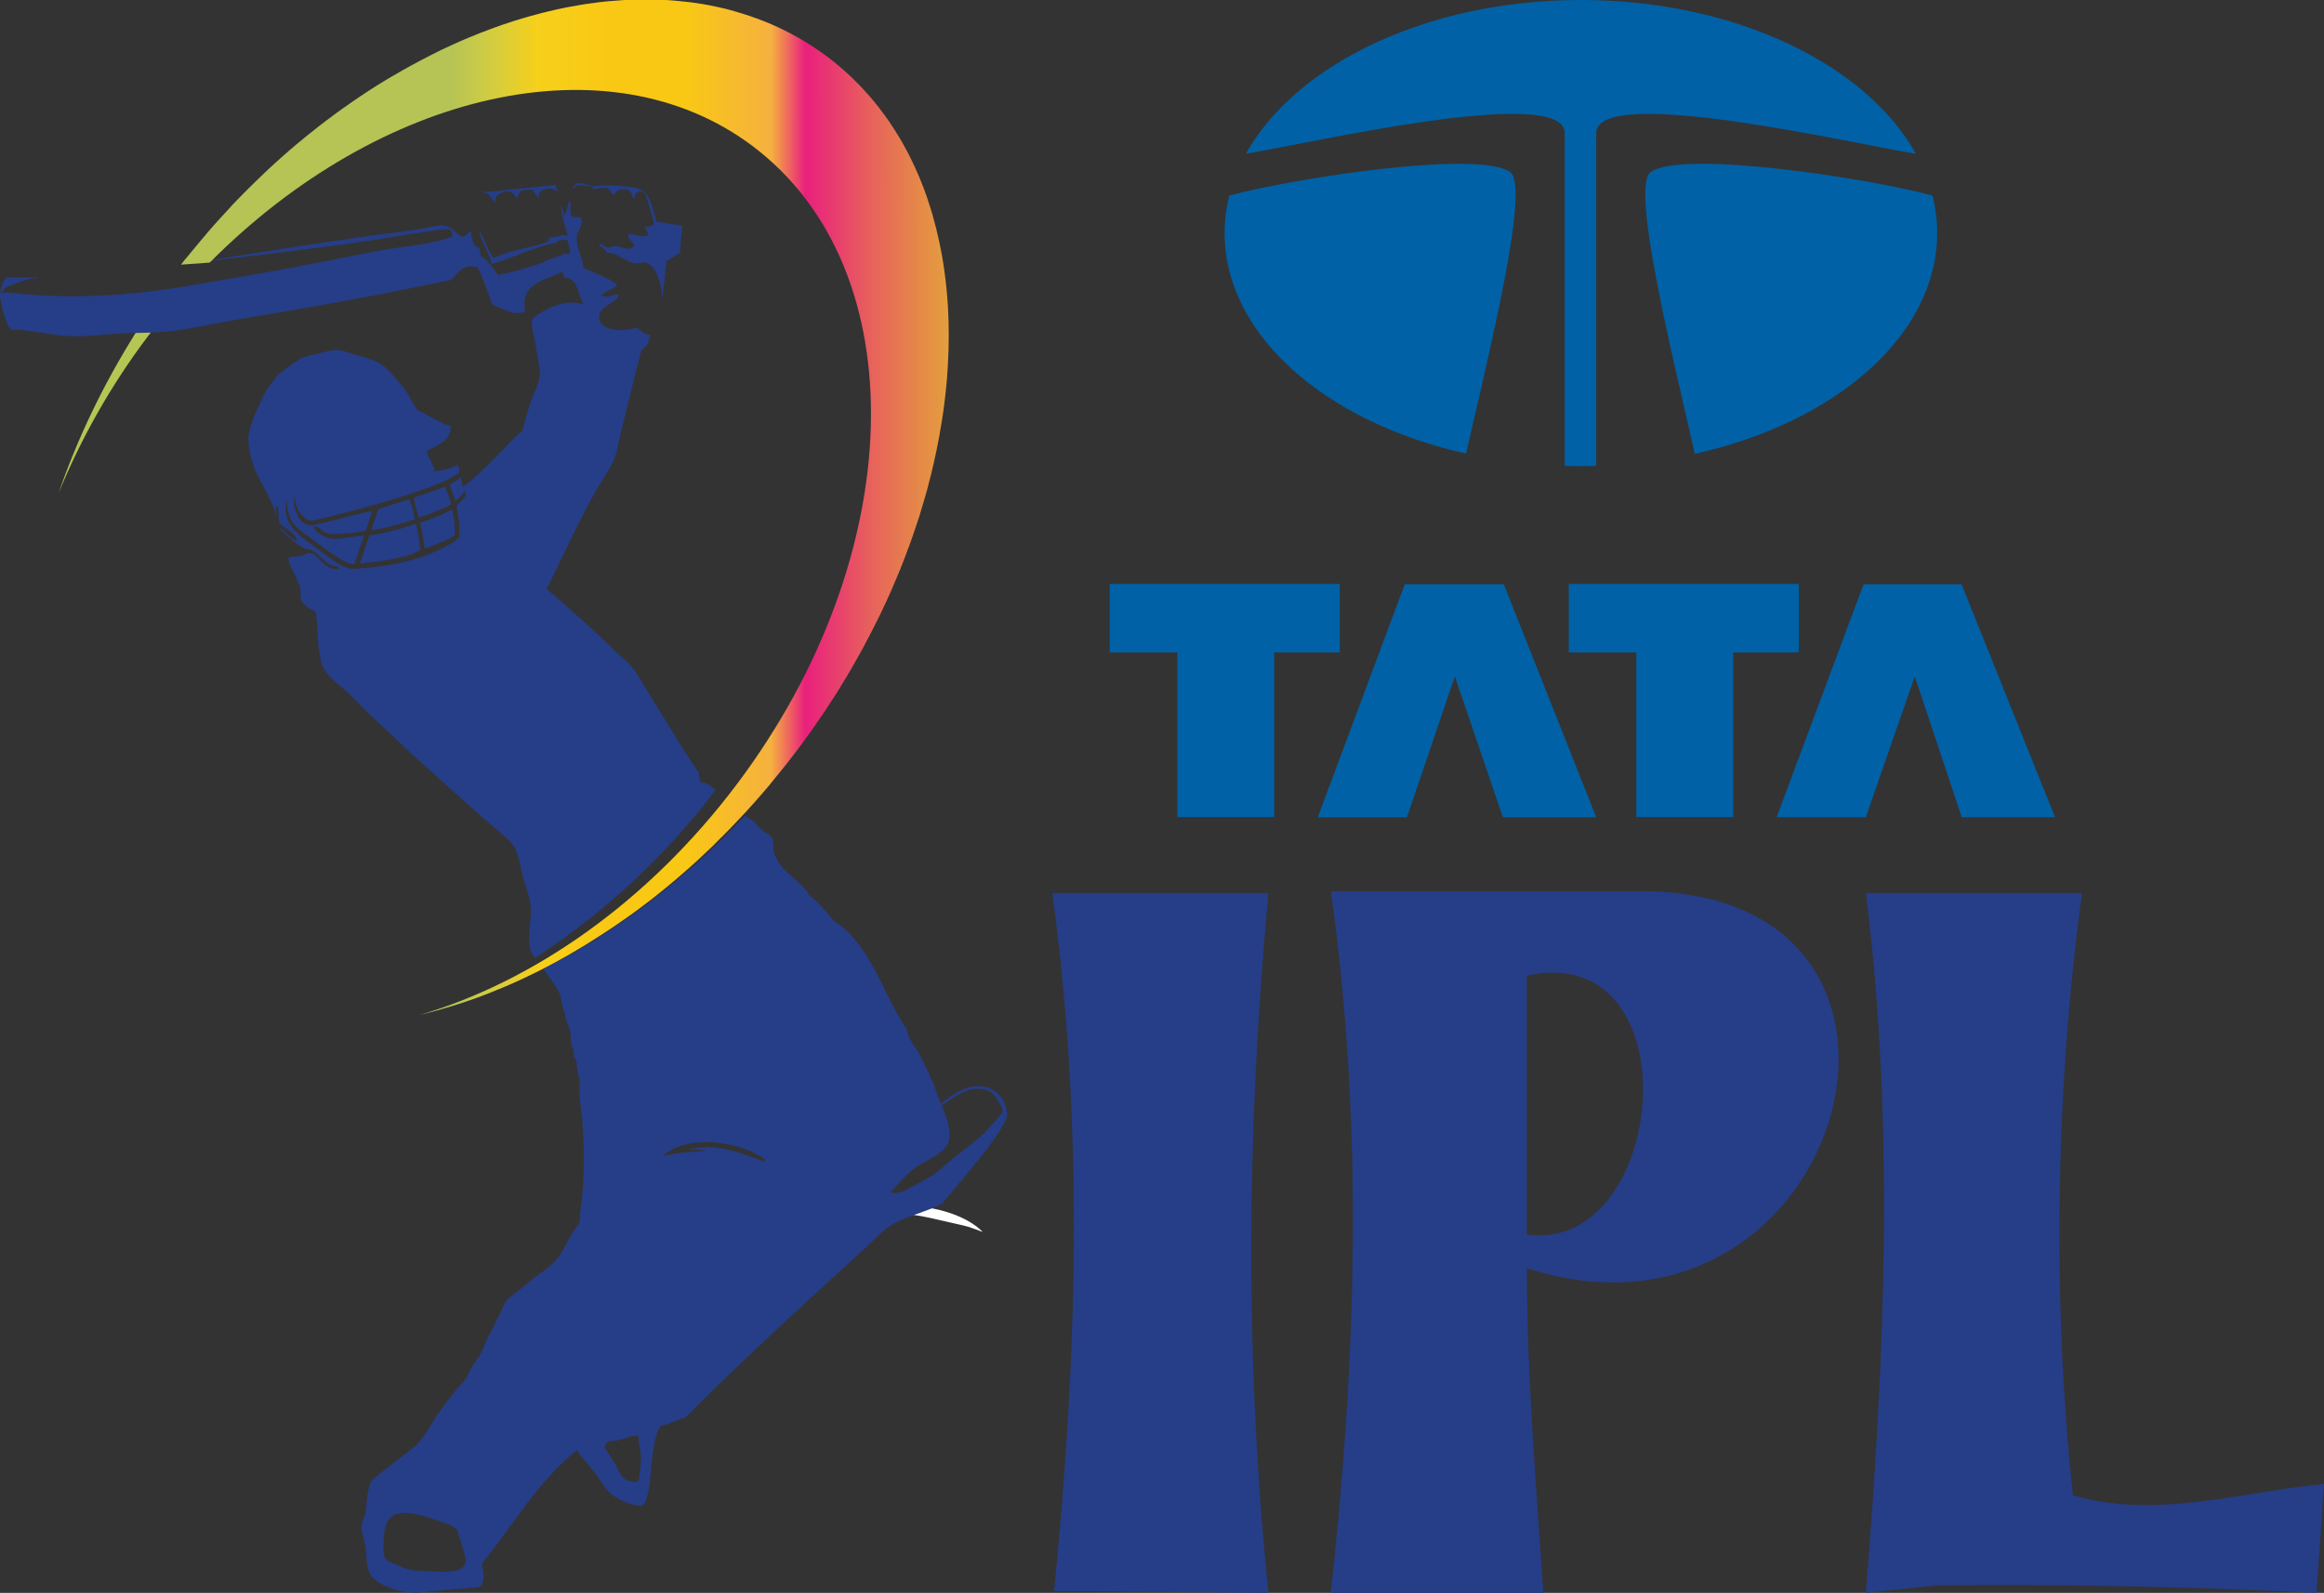 <?xml version="1.0" encoding="UTF-8"?><svg id="Layer_1" xmlns="http://www.w3.org/2000/svg" xmlns:xlink="http://www.w3.org/1999/xlink" viewBox="0 0 428.3 293.62"><rect x="0" y="0" width="428.3" height="293.62" fill="#333333" stroke="none"/><defs><style>.cls-1,.cls-2,.cls-3{fill-rule:evenodd;}.cls-1,.cls-4{fill:#263d87;}.cls-2{fill:#fff;}.cls-3{fill:#0061a6;}.cls-5{fill:url(#linear-gradient);}.cls-6{fill:#b5c655;}.cls-7{clip-rule:evenodd;fill:none;}.cls-8{clip-path:url(#clippath);}</style><clipPath id="clippath"><path class="cls-7" d="M34.23,47.72v-.02c.47-.57.93-1.14,1.39-1.7h.02v-.02c.51-.63,1.03-1.24,1.55-1.86h.01c.31-.38.61-.74.92-1.1h.01v-.02c.36-.41.72-.83,1.08-1.24h.01v-.02c.41-.47.83-.93,1.25-1.39h0c.62-.69,1.24-1.37,1.87-2.03h0s.14-.16.14-.16h.01v-.02l.13-.14h.02v-.03c1.89-1.99,3.81-3.91,5.76-5.76h.02v-.02l.14-.14h.01s.15-.16.15-.16h0c1.13-1.07,2.28-2.11,3.43-3.13h0c.36-.32.71-.63,1.07-.94h.02v-.02c.98-.85,1.97-1.67,2.96-2.48h.01c.25-.22.51-.42.76-.63h.02c2.11-1.71,4.24-3.32,6.39-4.85h.02c.52-.38,1.03-.74,1.55-1.1h.01c.93-.65,1.86-1.27,2.79-1.88h.02s.46-.31.46-.31h0c.83-.54,1.66-1.06,2.49-1.56h.01s.76-.47.76-.47h.02c.26-.16.51-.32.77-.47h.02c1.19-.71,2.38-1.38,3.57-2.03h.02c1.08-.6,2.16-1.17,3.25-1.72h.03v-.02l.28-.14h.03v-.02l.28-.14h.03s.29-.16.29-.16h.02s.29-.16.29-.16h.02s.3-.16.3-.16h.01c.88-.44,1.77-.85,2.65-1.25h0c.35-.16.7-.32,1.05-.47h.04v-.02l.31-.14h0c1.13-.49,2.26-.96,3.4-1.41h.04v-.02c.25-.1.5-.2.76-.3h.03c.99-.39,1.97-.75,2.96-1.1h0s.45-.16.45-.16h.02s.43-.16.43-.16h.04c1.14-.4,2.28-.76,3.42-1.1h.02c.93-.28,1.86-.54,2.78-.78h.03s.57-.16.57-.16h.06v-.02l.57-.14h.05s.59-.16.59-.16h.04c.93-.23,1.86-.44,2.78-.63h.03c.26-.06.51-.11.77-.16h.01c.88-.17,1.76-.33,2.64-.47h.02c.33-.06.66-.11.99-.16h.1c1.26-.2,2.51-.35,3.75-.47h.16c1.7-.17,3.39-.27,5.06-.31h3.2c1.01.02,2,.07,3,.14v.02h.23c1.02.08,2.04.18,3.05.3h0s.11.01.11.01c.38.05.76.1,1.14.15h0s.02,0,.02,0c1.9.27,3.77.64,5.6,1.09h0s.01,0,.01,0l.61.16h0s0,0,0,0c.37.1.73.19,1.09.3v.02h.06c.98.28,1.95.58,2.91.91v.03h.08l.39.14v.02h.06l.41.15h0s.02,0,.02,0c.41.15.82.31,1.23.47h0s0,0,0,0c.37.14.73.29,1.09.44v.02h.06c.24.1.48.21.72.31h0s0,0,0,0c1.49.66,2.95,1.38,4.37,2.18h0s.01,0,.01,0c.26.14.51.29.77.44v.03h.05l.26.16h0s0,0,0,0l.47.28v.03h.05c.24.15.49.3.73.45v.02h.03c.46.29.92.6,1.38.91v.03h.04l.43.29v.02h.03l.44.31h0s0,0,0,0c.21.15.42.3.62.45v.02h.02l.41.3c.33.25.65.51.98.77v.02h.03c.25.2.5.4.75.61v.02h.02c.85.71,1.68,1.43,2.48,2.19h0s0,0,0,0c.05.05.1.1.15.15h0s0,0,0,0l.15.14h0s.01.01.01.01l.14.14v.02h.02l.14.14v.02h.02c.36.36.72.72,1.08,1.08h0s.01.01.01.01l.14.15h0s0,0,0,0c.53.56,1.05,1.13,1.56,1.71h0s0,.01,0,.01c.53.61,1.05,1.23,1.55,1.86v.02h.01c.16.2.3.4.46.6v.03h.02c.58.76,1.15,1.54,1.7,2.33h0s0,.01,0,.01c.1.15.2.31.3.46h0s0,0,0,0l.31.47h0s0,0,0,0c.26.41.52.82.78,1.23v.02h.01c.15.25.31.49.46.74v.04h.02c.15.26.3.52.45.78h0s0,0,0,0c.27.47.53.93.78,1.41l.16.3v.02h0l.15.28v.03h.02l.14.27v.05h.02l.13.25v.06h.03l.13.26v.05h.02l.13.27v.04h.02c.37.76.73,1.54,1.07,2.32v.02h.01c.16.36.31.72.46,1.09h0s0,0,0,0c.21.52.42,1.04.62,1.56h0c.22.57.42,1.14.63,1.71h0s0,.01,0,.01l.15.45v.02h0c.16.47.31.93.46,1.41h0s0,0,0,0c.11.34.21.67.31,1.01v.08h.03l.13.44v.03h0c.48,1.67.89,3.32,1.24,5h0s0,0,0,0c.11.52.21,1.04.31,1.56.05.27.11.55.16.82v.12h.02c.17.96.31,1.93.45,2.91v.06h0c.05.37.1.74.15,1.11v.15h.02c.12.97.21,1.95.3,2.94v.19h.02c.05.67.1,1.35.14,2.02h0s0,.01,0,.01c.19,3.37.2,6.82,0,10.33h0v.11c-.04.74-.09,1.49-.15,2.24h0v.09c-.05.59-.1,1.19-.16,1.78h0c-.05.47-.09.94-.14,1.41h-.02v.13c-.05.43-.1.85-.15,1.28h0v.03c-.13,1.08-.28,2.17-.45,3.26h-.02v.1c-.14.9-.29,1.81-.46,2.72h0v.05c-.32,1.75-.68,3.5-1.08,5.27h-.01v.05c-.33,1.44-.69,2.88-1.08,4.33h0v.04c-.15.56-.31,1.12-.47,1.68h0c-.3,1.04-.61,2.08-.93,3.13h0s-.14.47-.14.47h-.01v.05l-.14.42h-.02v.05c-.35,1.08-.71,2.15-1.09,3.23h0c-.2.58-.41,1.15-.61,1.72h-.01v.03c-.3.82-.62,1.65-.94,2.47h0c-.1.26-.2.52-.3.78h0v.02l-.31.76h0v.02c-.55,1.35-1.12,2.7-1.71,4.05h0v.02c-.6,1.35-1.22,2.7-1.87,4.05h0s-.14.31-.14.31h-.01v.02l-.14.29h-.02v.04l-.14.28h-.02v.04c-.45.93-.92,1.85-1.4,2.78h0c-.4.79-.82,1.57-1.24,2.35h-.01v.03l-.15.29h0c-.45.84-.92,1.67-1.39,2.5h-.02v.03c-.2.36-.4.71-.61,1.07h-.01v.03c-.75,1.3-1.53,2.6-2.33,3.89h0v.02c-.26.41-.52.82-.78,1.24h0c-1.2,1.89-2.45,3.77-3.75,5.63h0c-.26.37-.52.73-.78,1.1h0c-.26.37-.52.73-.78,1.1h0c-.15.21-.31.42-.46.63h-.01v.02c-.4.54-.79,1.08-1.2,1.62-.22.29-.44.58-.66.87h-.02v.02l-.46.6h0s-.6.78-.6.78h-.02v.03c-.2.25-.4.5-.6.75h-.03v.04l-.47.59h0c-.46.58-.93,1.15-1.4,1.72h0c-.26.32-.52.63-.77.94h0s-.12.16-.12.16h-.03v.04c-.25.3-.51.6-.76.9h-.02v.02c-.31.36-.62.72-.93,1.07h0c-.36.43-.73.84-1.09,1.25h0c-.52.58-1.03,1.15-1.56,1.72h0s-.14.16-.14.16h-.02v.02l-.13.14h-.03v.03c-.72.78-1.45,1.55-2.19,2.31h0s-.15.16-.15.16h0s-.15.16-.15.16h-.01s-.14.16-.14.16h-.02v.02l-.14.14h-.02v.02l-.13.14h-.02v.02l-.13.13h-.02v.02l-.13.13h-.03v.03l-.13.13h-.03v.03l-.13.13h-.03v.03l-.12.13h-.03v.03l-.12.12h-.03v.03l-.12.12h-.03v.03l-.13.12h-.03v.03l-.13.13h-.03v.03l-.13.13h-.03v.03l-.13.13h-.03v.03l-.13.13h-.03v.03l-.13.13h-.02v.02l-.14.14h-.02v.02l-.14.14h-.01s-.15.16-.15.16h0s-.15.16-.15.16h0s-.16.16-.16.16h0c-.71.69-1.43,1.37-2.15,2.03h-.04v.04l-.13.12h-.03v.03l-.14.13h-.01s-.16.16-.16.16c-.93.85-1.86,1.69-2.8,2.5h-.02v.02c-.36.31-.71.62-1.07.92h-.02v.02c-.36.31-.72.61-1.09.92h0c-.31.27-.62.53-.94.78-.26.21-.51.42-.77.63h-.01s-.77.63-.77.63h-.01c-.26.22-.52.42-.78.63h0s-.6.47-.6.47h-.03v.02c-.67.52-1.35,1.04-2.03,1.54h0c-.35.26-.7.52-1.06.78h-.04v.03l-.61.44h-.02c-.36.27-.72.53-1.08.78h-.02c-.52.38-1.04.74-1.56,1.09h0l-.46.31h-.01s-.45.31-.45.31h-.02s-.45.31-.45.31h-.01s-.46.31-.46.31h-.01s-.47.31-.47.31h0c-.98.64-1.97,1.27-2.96,1.88h0s-.77.47-.77.47h-.02s-.77.47-.77.47h0c-.62.38-1.25.74-1.87,1.1h0c-.47.27-.93.53-1.4.78h0s-.27.16-.27.16h-.04v.02c-.57.31-1.14.62-1.71.92h0s-.29.16-.29.16h-.02c-.82.44-1.63.85-2.45,1.25h-.05v.03l-.26.13h-.05v.02l-.28.13h-.04v.02l-.29.14h-.02s-.3.16-.3.16h0c-.67.32-1.34.64-2.02.94h-.01c-.35.16-.69.32-1.04.47h-.05v.02l-.3.13h0s-.72.31-.72.31h-.06v.03l-.31.13h0s-.75.31-.75.31h-.03c-.51.22-1.01.43-1.52.63h-.04v.02l-.77.3h-.02s-.39.16-.39.16h-.07v.03c-.25.1-.51.19-.76.28h-.02s-.41.16-.41.16h-.06v.02c-.57.21-1.14.41-1.72.6h0s-.46.16-.46.16h-.01s-.46.16-.46.16h-.01c-.65.22-1.3.43-1.95.63h-.08v.02l-.44.13h-.03c-.72.22-1.43.43-2.15.63h-.04s-.54.16-.54.16h-.09v.02c-.86.23-1.72.45-2.58.65,20.86-6.08,42.09-20.77,58.45-42.48,31.79-42.21,33.14-94.87,3.03-117.62-26.57-20.07-68.75-10.15-100.14,21.41-1.91.15-3.78.27-5.3.38.3-.38.6-.76.9-1.14h.01s-.01,0-.01,0Z"/></clipPath><linearGradient id="linear-gradient" x1="38.63" y1="93.55" x2="197.77" y2="93.63" gradientUnits="userSpaceOnUse"><stop offset="0" stop-color="#b5c455"/><stop offset=".28" stop-color="#b5c455"/><stop offset=".32" stop-color="#cfcc44"/><stop offset=".38" stop-color="#f6d01b"/><stop offset=".46" stop-color="#f9c814"/><stop offset=".55" stop-color="#f9c814"/><stop offset=".65" stop-color="#f5b13f"/><stop offset=".69" stop-color="#e9207d"/><stop offset=".77" stop-color="#e7655a"/><stop offset=".85" stop-color="#e49b3e"/><stop offset=".92" stop-color="#e2c226"/><stop offset=".97" stop-color="#e0da20"/><stop offset="1" stop-color="#e1e320"/></linearGradient></defs><path class="cls-1" d="M194.26,293.27c4.28-42.88,5.52-86.11-.34-128.65h39.85c-4.05,43.69-4.39,86,0,129l-39.51-.35ZM245.26,293.62c4.73-43.11,6.08-86.23,0-129.34h56.4c63.28-.72,38.62,88.32-20.26,69.51,0,19.94,1.69,39.89,3.04,59.83h-39.17ZM343.87,293.62c3.38-42.31,5.4-86,0-129h39.85c-5.07,37-5.4,76.43-1.69,111.01,15.42,4.5,31.18-.69,46.27-2.07l-1.35,20.06c-23.64-1.15-46.6-1.61-69.91-1.38l-13.17,1.38ZM281.39,227.56v-47.72c31-6.72,25.97,51.34,0,47.72Z"/><path class="cls-2" d="M156.07,225.77c3.62-5.27,19.35-4.53,25.05,1.33-1.2-.41-2.37-.95-3.6-1.21-4.07-.86-8.15-2.11-12.26-2.23-3.04-.09-6.13,1.35-9.2,2.11"/><path class="cls-4" d="M106.43,34.17c.76-.02,1.49.03,2.28.2.1.03.23.03.3.04.29.13.32.54.76.52.47-.33,1.28-.3,2.08-.27.58.29.81.95,1.26,1.38.29-1.15,1.96-1.46,2.91-.84.64.43.3,1.14.97,1.4-.15-.97.45-1.17,1.03-1.38.53.08.63.24.87.48.04.05.27.63.27.63.26.89.48,1.79.8,2.67.22.63.3,1.39.51,1.76h-.01s0,.69,0,.69c-.46.24-1.04.34-1.67.42.18.52.59.79.69,1.39-1.12.87-2.64-.46-3.75,0,.04.98.9,1.14,1.12,1.95-.73,1.33-2.25.18-3.47.14-.57-.03-1.02.38-1.54.27-.52-.11-.98-1.05-1.39-.55-.12.52,1.52.8,1.25,1.52,2.12-.12,3.55,1.78,5.55,1.95.51.03,1.15-.23,1.67-.14,1.55.26,3,2.9,3.16,6.94,0-.92.73-6.29.73-7.22.95-.38,1.6-1.09,2.51-1.53.13-1.67.24-3.38.4-4.99-1.55-.27-3.2-.48-4.75-.76-.41-1.36-1.09-5.03-2.65-5.74.02,0,.03-.02.06-.02-1.28-.72-3.38-.76-4.78-.84-.98-.05-1.97-.06-2.93-.03-.45.01-1.36.22-1.78.06-.96-.37-1.55-.58-2.58-.45-.32.17-.42.29-.45.36-.21.23-.49.51-.11.62.07-.35.37-.45.69-.61M91.31,37.41c-.23-1.48.81-1.65,1.65-2.06.29-.02.58-.04.9-.06.71.1,1.07.94,1.48,1.3.07-.69.45-1.07.78-1.48.54-.05,1.1-.12,1.66-.18.85.14.78,1.19,1.45,1.52-.11-1.74,2.41-2.15,3.47-1.12-.01-.49-.2-.8-.28-1.25l-12.05,1.25c-.68-.02-1.3,0-1.55.15,1.5-.02,1.72,1.25,2.5,1.94ZM67.87,99.27s-.02.09-.05.14c-.42,1.23-.82,2.45-1.24,3.68-.12.36-.18.62-.25.78,2.64-.22,5.25-.59,7.79-1.21.48-.11.94-.26,1.42-.4.63-.26,1.38-.6,1.89-.79-.04-.4-.05-.81-.08-.95-.14-1.33-.38-2.64-.69-3.95-.17.06-.37.12-.54.17-1.47.48-2.95.91-4.45,1.24-1.19.32-2.39.59-3.54.69-.1.2-.17.39-.28.59ZM129.08,144.11c-.12-.54-.26-1.06-.29-1.67-3.23-4.68-6.03-9.58-9.04-14.31-1-1.59-1.95-3.43-3.03-4.86-1.02-1.31-2.6-2.46-3.9-3.76-3.89-3.91-8.02-7.4-12.08-10.97,3.05-6,5.89-12.49,9.16-18.2,1.11-1.91,2.57-3.93,3.33-5.84.59-1.47.83-3.34,1.26-4.99,1.28-5.13,2.36-9.9,3.74-15.01.81-.64,1.57-1.31,1.52-2.78-1.15-.14-1.7-.89-2.49-1.39-2.15,1.01-6.41.59-6.8-1.38-.51-2.68,3.29-2.9,3.61-4.72-.98.02-2.74.88-3.19.14.9-.67,2.06-1.1,2.91-1.82-1.7-1.45-4.16-2.13-6.24-3.19-.29-2.19-1.34-3.56-1.26-6.11.26-.71.66-1.08.87-2.04.13-.39.13-.57-.13-1.2-.65-.02-1.2.11-1.57-.09-.73-.71.02-2.12-.56-3.06-.3.99-.39,2.21-.97,2.92-.04-.75-.28-1.29-.56-1.81.15,2.08.81,3.65,1.26,5.42-1.55-.25-2.12.46-3.46.42,0,.43-.15.71-.44.83-3.12,1.08-6.91,1.48-9.72,2.91-1.25-1.31-1.58-3.59-2.75-5,.53,2.11,1.72,3.76,2.35,6.12,4.11-1.13,7.39-3.07,11.79-3.9.42-.47,1.44-.76,2.23-.42.09.76.65,1.68.26,2.5-1.59-.23-.64-.03-1.65.29-.34-.19-.41.28-1.02.36-.7.23-1.06.23-1.7.65-.69.3-.57.36-1.25.46-.6.28.11,0-.6.28-.66.12-.73.19-1.39.41-1,.29-.63.19-1.49.43-1.3.36-.51.14-1.88.5-1.98.42-.2-.05-2.07.51-.86-1.17-1.7-2.36-2.77-3.34-.44.39-.58-.68-.7-1.65-1.15-.39-1.5-1.56-1.53-3.07-.38-.07-.96.87-1.66.97-1.08-.44-1.86-1.88-3.33-2.08-1.2-.18-3.07.46-4.58.69-1.16.18-2.3.21-3.23.48-7.3.69-32.42,4.77-37.03,5.5,4.83-.43,32.05-3.7,38.07-5.05,2.67-.21,5.43-.98,7.88-.92.24.35.47.73.39,1.39-3.76,1.27-7.7,1.64-11.64,2.23-2.28.34-9.48,1.82-10.83,2.08-5.83,1.16-12.44,2.37-18.87,3.47-1.88.32-3.83.63-5.69.97-11.12,2.03-22.91,2.89-34.55,1.53-.93-.14-1.3.06-1.48.23.12-.49.5-.98.88-1.2,1.43-.68,3.17-1.34,4.88-1.68h.83c.33-.29-.52-.12-.83-.14-1.44-.05-3.82.03-4.86,0-.28.38-.78.91-.88,1.53-.04.07-.36,1.59-.36,1.67v.14c.48,2.3.81,4.72,2.07,6.26,4.05.05,7.74,1.19,11.53,1.24,3.08.05,6.17-.42,9.17-.56,2.47-.11,4.95-.07,7.49-.27,4.41-.36,8.91-1.5,13.32-2.22,13.59-2.23,26.99-4.67,39.69-7.37,1.23-1.28,2.13-3.15,4.85-2.22,1.01,2.15,1.82,4.49,2.65,6.81,2.04.62,3.55,2.23,6.11,1.25-1.15-5.26,3.73-5.72,6.93-7.36-.17.52.12.72.14,1.11,2.85.05,2.48,3.35,3.74,5-2.76-1-5.57.12-7.34,1.11-.68.37-2.07,1.11-2.22,1.68-.31,1.08.45,3.37.68,5,.25,1.76.8,3.71.71,5.14-.13,1.72-1.21,3.57-1.68,5-.61,1.87-1.06,3.45-1.52,5.28-3.74,3.39-6.9,7.35-10.97,10.43-.17-.58-.24-1.25-.38-1.87-.46.43-1,.8-1.6,1.12-.04.02-.07.03-.09.05-.12.07-.24.12-.36.19.13.31.22.65.29.99.3.67.54,1.35.73,2.06.09-.06.18-.11.25-.17.29-.26.58-.52.87-.79.21-.33.41-.66.71-.89.31.8-.03,1.26-.51,1.67-.32.38-.68.74-1.1,1.07.44,1.95.6,3.98.56,5.89-5.33,3.96-12.81,5.35-19.32,5.73-1.91.11-3.77-1.49-5.28-2.53-1.27-.89-2.53-1.82-3.78-2.77-.01,0-.04-.03-.06-.06-1.66-1.19-3.17-2.67-3.51-4.84,0-.03-.01-.05-.02-.08,0,.02.01.02.02,0-.1-.69-.09-1.44.08-2.27.11.59.16,1.23.21,1.87.12.31.3.63.39,1.04.52,1.72,2.02,2.62,3.36,3.63,2.02,1.52,4.05,3.05,6.21,4.35.83.48,1.42.85,2.33.8v-.02s.01,0,.01.01c.58-1.71,1.17-3.51,1.77-5.23-.37.03-.73.1-1.09.11-2.46.13-5.04,1.2-7.01-.47-.61-.29-1.03-.74-1.18-1.37.93.06,1.39.59,1.91,1.06.3.1.6.18.83.24.21.06.46.08.67.1,1.42,0,2.73-.1,4.04-.21.06-.03.11-.03.17-.03.68-.12,1.32-.22,1.95-.3.37-1.12.75-2.26,1.14-3.39.05-.13.07-.23.12-.33-.88.2-1.76.39-2.62.58-2.59.69-5.19,1.35-7.81,1.96-.53.11-.99.1-1.44.02,0,.01-.05.02-.07.02-.02-.01-.04-.03-.04-.04-.61-.15-1.13-.5-1.58-1.19-.05-.09-.15-.39-.26-.76-.56-.9-.84-2.01-.48-3.43-.1,2.21,1.41,4.33,2.87,4.67.61,0,1.31-.25,1.81-.35.37-.08.75-.18,1.11-.27.02,0,.04-.01.04-.01,0,0,.02,0,.04,0,2.68-.65,5.32-1.34,7.97-2.08,3.65-1.02,7.3-2.1,10.86-3.42.4-.15.8-.32,1.22-.48.29-.12.39-.16.52-.2.56-.23,1.11-.49,1.65-.75.02-.03.04-.03.05-.04.4-.21.71-.38,1.07-.56.26-.17.54-.32.79-.51.12-.1.21-.17.29-.21.04-.87,0-.67-.28-1.39-.49.13-1.24.59-1.73.68-1.56.35-1.16.3-2.46.48-.34-1.39-1.16-2.34-1.51-3.73,1.89-1.13,4.36-1.66,4.44-4.59-2.49-.81-3.78-1.89-6.07-2.89-.39-.52-1.41-2.16-1.95-3.24-.94-1.51-.66-.83-1.97-2.48-1.01-1.3-2.3-2.59-3.37-3.12-.98-.48-2.56-.99-3.86-1.33-1.28-.34-2.56-.96-3.87-.97-.9-.02-2.05.36-3.06.56-2.89.58-3.74.98-5.56,2.36-.8.62-1.87,1.31-2.36,1.94-.21.28-.79.95-.98,1.25-.4.69-.77.95-1.1,1.57-.6,1.13-.59,1.26-.98,2.04-.95,1.92-1.81,3.92-2.19,6.31.05,6.76,3.94,9.44,5.24,14.94.09-.74-.42-1.62,0-2.22.45.7.29,2.04.42,3.06,1.03,1.18,2.82,1.63,3.34,3.32-1.32-.23-2.37-2.23-3.4-2.3,1.64,1.39,3.13,2.93,4.92,3.83.26.13.66,0,.96.14,1.52.69,2.65,2.51,4.01,2.92.63.19.79-.09,1.26.59-3.14.54-4.06-3.68-5.94-2.81-1.41.64-1.73.43-3.37.69-.26,1.31,1.4,3.22,1.63,4.46,1.08,1.56.04,2.32.97,4.02.98.88,1.56,1.1,2.4,1.66.48,3.29.16,6.78,1.25,10.01,1.22,2.39,4.03,3.99,5.98,6.1,2.11,2.32,5,4.78,6.64,6.4,5.72,5.56,11.2,10.2,17.1,15.55,1.49,1.35,5.06,3.9,5.81,5.56.66,1.43.92,3.37,1.38,5.13.48,1.74,1.24,3.62,1.4,5.14.32,2.76-.7,5.38,0,8.34.12.47.42.99.78,1.52,11.35-7.33,22.08-16.87,31.35-28.41.68-.86,1.33-1.7,1.98-2.57-.77-.74-1.64-1.34-2.87-1.52ZM82.09,89.9c-.14-.08-.32-.09-.5-.02-.05.01-.09.04-.13.05-.06.05-.1.06-.14.06-1.08.42-2.17.76-3.09,1.09-.52.18-1.08.35-1.61.52-.11.05-.19.08-.31.12.02.31.06.59.09.88.26.96.53,1.9.77,2.86,1.63-.57,3.25-1.19,4.84-1.91.39-.19.76-.4,1.13-.62-.13-.45-.24-.91-.38-1.36-.19-.56-.41-1.12-.68-1.67ZM76.48,95.7c-.24-1.13-.5-2.61-1.07-3.6-.03-.02-.03-.06-.05-.08-1.12.36-2.24.74-3.37,1.07-.73.25-1.47.5-2.25.71-.4,1.19-.82,2.38-1.21,3.57-.05.13-.06.24-.08.35.63-.09,1.24-.18,1.92-.32,1.76-.37,3.49-.83,5.2-1.38.32-.09.61-.22.92-.33ZM77.45,96.51c.34,1.5.63,3.03.8,4.59,1.64-.43,3.18-1.24,4.59-1.82.03-.02.07-.05.1-.06.39-.26.67-.48.9-.57,0-1.57-.15-3.13-.47-4.66-.13,0-.26.03-.38.05-1.74,1.04-3.86,1.76-5.56,2.31,0,.05.01.1.01.16Z"/><path class="cls-4" d="M185.57,204.97c-.06-.76-.5-1.86-.8-2.33-.73-1.07-1.78-1.94-3.04-2.26-3-.8-6.03,1.17-8.31,3.08-.46-1.08-.91-2.2-1.21-3.37l-2.21-4.71c-.84-2.04-2.48-3.27-2.91-5.7-4.48-6.59-6.59-15.54-13.34-19.87-1.38-1.71-2.82-3.37-4.55-4.73-1.82-3.11-5.45-4.28-6.54-7.92-.24-.81,0-1.94-.41-2.77-.28-.55-1.04-.74-1.82-1.4-.6-.52-1.13-1.29-1.64-1.66-.48-.34-1.01-.66-1.53-.97-11.4,12.17-24.14,21.71-37.15,28.26.12.16.24.33.36.49,1.16,1.73,2.74,3.24,3,5.42.11.96.58,1.81.69,2.73.08.77.4,1.37.7,2.05.35.83.27,1.69.34,2.56.05.72.37,1.32.54,2,.08.32-.1.65,0,.95.06.21.3.28.39.47.21.49.1,1.27.24,1.82.19.98.52,1.98.44,3-.14,2.11.32,4.3.49,6.39.28,3.16.37,6.33.28,9.49-.07,1.64-.18,3.28-.33,4.9-.09.83-.19,1.65-.3,2.47-.08.51-.04,2.06-.37,2.43-1.76,1.94-2.39,4.49-4.03,6.39-1.22,1.42-3.08,2.54-4.58,3.74-.89.73-1.79,1.48-2.69,2.21-.68.57-1.59,1.03-2.09,1.8-.37.54-.59,1.25-.89,1.86-.68,1.46-1.44,2.9-2.18,4.36-.53,1-.89,2.07-1.38,3.09-.45.89-1.07,1.63-1.62,2.45-.65.98-.85,2.14-1.73,3.02-.64.66-1.32,1.44-1.75,2.03-1.29,1.66-1.85,2.31-3.03,4.04-1.17,1.76-2.24,3.83-3.61,5.29-1.21,1.29-2.91,2.33-4.3,3.47-1.45,1.19-2.8,2-4.28,3.52-.93,1.89-.72,4.07-1.13,6.07-.18.84-.69,1.47-.69,2.37,0,.98.48,2.1.69,3.17.39,2.03-.09,4.85,1.61,6.34,1.99,1.74,5.25,2.59,7.75,2.59,4.18-.39,7.33-.69,11.61-1.01,1.1-.5.83-2.68.79-3.04-.05-.66-.41-1.02.03-1.68,5.63-6.95,10.22-14.95,17.21-20.55.97,1.38,2.17,2.66,3.32,4.16,1.04,1.31,2.05,3.32,3.34,4.16,1.51,1.01,3.16,1.82,5.27,1.94,2.31-1.23,1.19-10.94,3.47-14.73,1.7-.32,2.97-1.1,4.59-1.52,10.33-10.41,21.94-21.02,33.02-31.12,1.61-1.46,3.27-3.32,4.86-4.3,2.94-1.81,6.44-2.44,9.44-4.03,4.88-5.75,12.85-14.95,11.96-16.94M85.46,288.76c-1.03,1.08-2.74,1.04-6.68.87-3.93-.19-3.68-.33-5.93-1.31-1.88-.79-2.49-.51-2.07-5.46.45-5.24,4.54-4.28,8.99-2.87,4.51,1.41,4.54,1.88,4.76,2.82.22.96,1.11,3.76,1.11,3.76,0,0,.51,1.47-.18,2.18ZM117.92,271.21c-.15,1.31.13,2.16-1.36,1.93-2.38-.37-2.44-2.23-3.41-3.66-1.13-1.64-1.73-2.79-1.73-2.79.55-1.4.87-.87,2.25-1.15,1.3-.29,2.76-.88,3.43-.88s.36-.47.79,2.19c.38,2.22.2,2.95.04,4.38ZM139.74,213.7c-3.41-1.19-7.57-2.99-12.47-1.93-.05.1-.14.13-.14.27.3-.36,3.73.02,2.77.14-2.69.16-5.7.29-7.78.96,3.95-3.81,12.62-2.97,17.22-.41.75.38.86.43,1.48.81.48,1.01-.12.48-1.08.16ZM184.73,205.13c-.62.56-.79.89-1.12,1.36-.49.45-.49.51-.97.99-.85.9-.6.9-1.7,1.76-.53.53-.83.72-1.76,1.51-1.05.97-1.75,1.34-3.07,2.4-1.25,1.02-2.2,1.91-3.61,3.07-.46.34-1.9,1.25-4.52,2.58-1.09.68-2.46,1.36-3.94,1.03,1.26-1.21,2.47-2.82,4.3-4.32,2.61-2.11,6.84-2.78,6.67-6.52-.1-1.87-.77-3.55-1.47-5.24.45-.28.95-.59,1.3-.85.8-.61,1.86-1.13,2.74-1.58,1.25-.64,2.55-.75,3.95-.46,1.39.28,2.2,1.61,2.85,2.81.29.54.5,1.08.36,1.47Z"/><path class="cls-6" d="M24.99,61.38c-6.06,9.66-10.79,19.62-14.2,29.53,4.05-9.87,9.49-19.68,16.49-28.95.16-.22.33-.43.5-.65-.94.03-1.87.05-2.79.07"/><g class="cls-8"><rect class="cls-5" x="33.33" width="141.77" height="187.17"/></g><polygon class="cls-3" points="216.97 150.61 216.97 120.26 204.51 120.26 204.51 107.64 246.91 107.64 246.91 120.26 234.82 120.26 234.82 150.61 216.97 150.61"/><polygon class="cls-3" points="301.57 150.61 301.57 120.26 289.11 120.26 289.11 107.64 331.51 107.64 331.51 120.26 319.42 120.26 319.42 150.61 301.57 150.61"/><polygon class="cls-3" points="242.86 150.66 258.89 107.69 277.14 107.69 294.18 150.66 276.98 150.66 268.12 124.68 259.29 150.66 242.86 150.66"/><polygon class="cls-3" points="327.42 150.65 343.45 107.69 361.5 107.69 378.68 150.51 378.68 150.65 361.54 150.65 352.88 124.68 343.85 150.65 327.42 150.65"/><path class="cls-3" d="M270.19,83.62c-25.84-5.78-44.5-21.84-44.5-40.66,0-2.36.3-4.66.86-6.91,12.59-3.35,45.63-8.34,51.67-4.41,3.97,2.29-3.76,33.16-8.03,51.98"/><path class="cls-3" d="M356.15,36.04c.57,2.25.86,4.57.86,6.92,0,18.86-18.74,34.94-44.66,40.7-4.27-18.83-11.99-49.73-8.03-52.02,6.04-3.93,39.21,1.05,51.83,4.4"/><path class="cls-3" d="M291.68,0c28.18.09,52.26,11.9,61.4,28.34-10.56-1.61-59.46-13.14-58.91-3.62v61.16c-.93.03-1.88.05-2.82.05-1,0-1.99-.02-2.98-.05V24.71c.54-9.5-48.12,1.98-58.75,3.62C238.76,11.9,262.84.09,291.02,0h.66Z"/></svg>